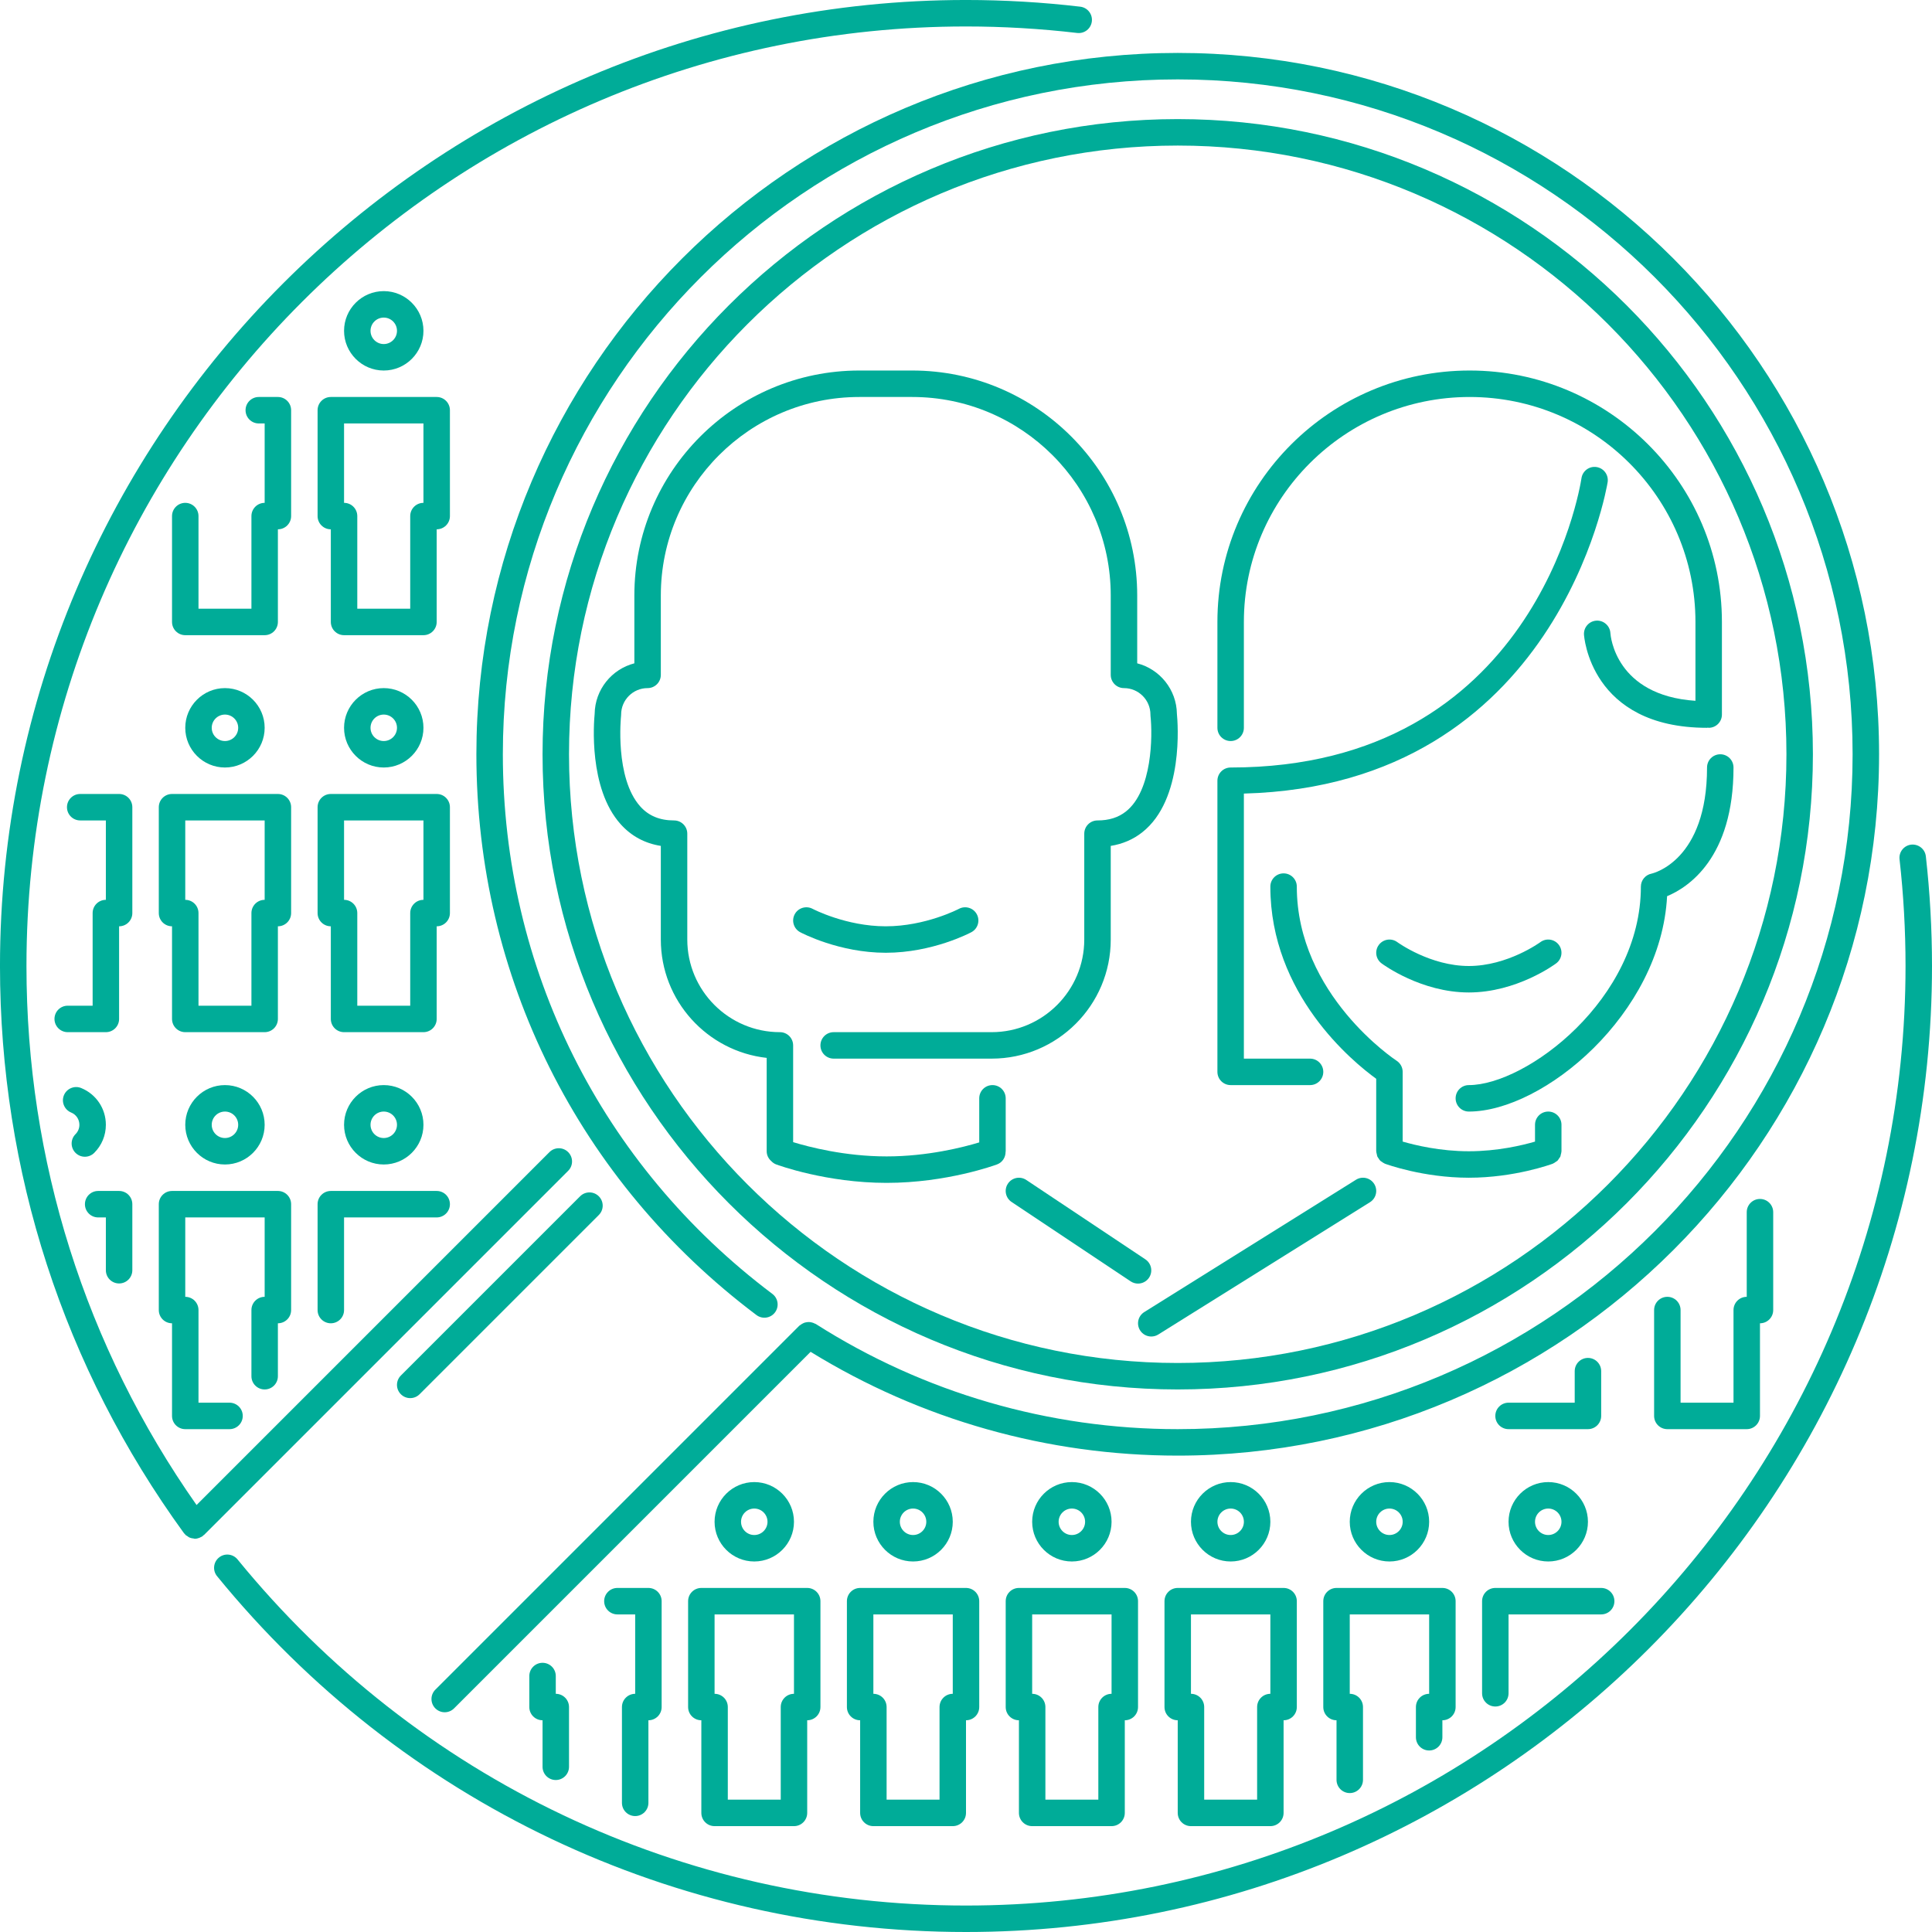<?xml version="1.0" encoding="UTF-8"?>
<svg width="146px" height="146px" viewBox="0 0 146 146" version="1.1" xmlns="http://www.w3.org/2000/svg" xmlns:xlink="http://www.w3.org/1999/xlink">
    <!-- Generator: Sketch 43.2 (39069) - http://www.bohemiancoding.com/sketch -->
    <title>Page 1</title>
    <desc>Created with Sketch.</desc>
    <defs></defs>
    <g id="Page-1" stroke="none" stroke-width="1" fill="none" fill-rule="evenodd">
        <g fill="#00AC98">
            <path d="M22,31 C22,30.448 21.553,30 21,30 L19.556,30 C19.003,30 18.556,30.448 18.556,31 C18.556,31.552 19.003,32 19.556,32 L20,32 L20,38 C19.447,38 19,38.448 19,39 L19,46 L15,46 L15,39 C15,38.448 14.553,38 14,38 C13.447,38 13,38.448 13,39 L13,47 C13,47.552 13.447,48 14,48 L20,48 C20.553,48 21,47.552 21,47 L21,40 C21.553,40 22,39.552 22,39 L22,31 Z" id="Fill-1"></path>
            <path d="M28,25 C28,24.449 28.448,24 29,24 C29.552,24 30,24.449 30,25 C30,25.551 29.552,26 29,26 C28.448,26 28,25.551 28,25 M32,25 C32,23.346 30.654,22 29,22 C27.346,22 26,23.346 26,25 C26,26.654 27.346,28 29,28 C30.654,28 32,26.654 32,25" id="Fill-3"></path>
            <path d="M32,38 C31.447,38 31,38.448 31,39 L31,46 L27,46 L27,39 C27,38.448 26.553,38 26,38 L26,32 L32,32 L32,38 Z M34,31 C34,30.448 33.553,30 33,30 L25,30 C24.447,30 24,30.448 24,31 L24,39 C24,39.552 24.447,40 25,40 L25,47 C25,47.552 25.447,48 26,48 L32,48 C32.553,48 33,47.552 33,47 L33,40 C33.553,40 34,39.552 34,39 L34,31 Z" id="Fill-5"></path>
            <path d="M16,55 C16,54.448 16.448,54 17,54 C17.552,54 18,54.448 18,55 C18,55.552 17.552,56 17,56 C16.448,56 16,55.552 16,55 M20,55 C20,53.346 18.654,52 17,52 C15.346,52 14,53.346 14,55 C14,56.654 15.346,58 17,58 C18.654,58 20,56.654 20,55" id="Fill-7"></path>
            <path d="M20,68 C19.447,68 19,68.447 19,69 L19,76 L15,76 L15,69 C15,68.447 14.553,68 14,68 L14,62 L20,62 L20,68 Z M22,61 C22,60.447 21.553,60 21,60 L13,60 C12.447,60 12,60.447 12,61 L12,69 C12,69.553 12.447,70 13,70 L13,77 C13,77.553 13.447,78 14,78 L20,78 C20.553,78 21,77.553 21,77 L21,70 C21.553,70 22,69.553 22,69 L22,61 Z" id="Fill-9"></path>
            <path d="M28,55 C28,54.448 28.448,54 29,54 C29.552,54 30,54.448 30,55 C30,55.552 29.552,56 29,56 C28.448,56 28,55.552 28,55 M32,55 C32,53.346 30.654,52 29,52 C27.346,52 26,53.346 26,55 C26,56.654 27.346,58 29,58 C30.654,58 32,56.654 32,55" id="Fill-11"></path>
            <path d="M32,68 C31.447,68 31,68.447 31,69 L31,76 L27,76 L27,69 C27,68.447 26.553,68 26,68 L26,62 L32,62 L32,68 Z M34,61 C34,60.447 33.553,60 33,60 L25,60 C24.447,60 24,60.447 24,61 L24,69 C24,69.553 24.447,70 25,70 L25,77 C25,77.553 25.447,78 26,78 L32,78 C32.553,78 33,77.553 33,77 L33,70 C33.553,70 34,69.553 34,69 L34,61 Z" id="Fill-13"></path>
            <path d="M16,85 C16,84.448 16.448,84 17,84 C17.552,84 18,84.448 18,85 C18,85.552 17.552,86 17,86 C16.448,86 16,85.552 16,85 M20,85 C20,83.346 18.654,82 17,82 C15.346,82 14,83.346 14,85 C14,86.654 15.346,88 17,88 C18.654,88 20,86.654 20,85" id="Fill-15"></path>
            <path d="M19,99 L19,104 C19,104.553 19.447,105 20,105 C20.553,105 21,104.553 21,104 L21,100 C21.553,100 22,99.553 22,99 L22,91 C22,90.447 21.553,90 21,90 L13,90 C12.447,90 12,90.447 12,91 L12,99 C12,99.553 12.447,100 13,100 L13,107 C13,107.553 13.447,108 14,108 L17.345,108 C17.897,108 18.345,107.553 18.345,107 C18.345,106.447 17.897,106 17.345,106 L15,106 L15,99 C15,98.447 14.553,98 14,98 L14,92 L20,92 L20,98 C19.447,98 19,98.447 19,99" id="Fill-17"></path>
            <path d="M10,61 C10,60.447 9.553,60 9,60 L6.061,60 C5.508,60 5.061,60.447 5.061,61 C5.061,61.553 5.508,62 6.061,62 L8,62 L8,68 C7.447,68 7,68.447 7,69 L7,76 L5.117,76 C4.564,76 4.117,76.447 4.117,77 C4.117,77.553 4.564,78 5.117,78 L8,78 C8.553,78 9,77.553 9,77 L9,70 C9.553,70 10,69.553 10,69 L10,61 Z" id="Fill-19"></path>
            <path d="M5.706,87.12 C5.901,87.316 6.157,87.414 6.414,87.414 C6.67,87.414 6.925,87.316 7.12,87.122 C7.687,86.557 8,85.803 8,85 C8,83.776 7.268,82.686 6.135,82.222 C5.627,82.014 5.041,82.257 4.83,82.768 C4.621,83.279 4.866,83.863 5.377,84.073 C5.756,84.227 6,84.592 6,85 C6,85.267 5.896,85.518 5.708,85.706 C5.316,86.096 5.316,86.729 5.706,87.12" id="Fill-21"></path>
            <path d="M9,96.99 C9.553,96.99 10,96.543 10,95.99 L10,91 C10,90.447 9.553,90 9,90 L7.418,90 C6.865,90 6.418,90.447 6.418,91 C6.418,91.553 6.865,92 7.418,92 L8,92 L8,95.99 C8,96.543 8.447,96.99 9,96.99" id="Fill-23"></path>
            <path d="M28,85 C28,84.448 28.448,84 29,84 C29.552,84 30,84.448 30,85 C30,85.552 29.552,86 29,86 C28.448,86 28,85.552 28,85 M32,85 C32,83.346 30.654,82 29,82 C27.346,82 26,83.346 26,85 C26,86.654 27.346,88 29,88 C30.654,88 32,86.654 32,85" id="Fill-25"></path>
            <path d="M24,91 L24,99 C24,99.553 24.447,100 25,100 C25.553,100 26,99.553 26,99 L26,92 L33,92 C33.553,92 34,91.553 34,91 C34,90.447 33.553,90 33,90 L25,90 C24.447,90 24,90.447 24,91" id="Fill-27"></path>
            <path d="M56,115 C56,114.448 56.448,114 57,114 C57.552,114 58,114.448 58,115 C58,115.552 57.552,116 57,116 C56.448,116 56,115.552 56,115 M60,115 C60,113.346 58.654,112 57,112 C55.346,112 54,113.346 54,115 C54,116.654 55.346,118 57,118 C58.654,118 60,116.654 60,115" id="Fill-29"></path>
            <path d="M54,122 L60,122 L60,128 C59.447,128 59,128.447 59,129 L59,136 L55,136 L55,129 C55,128.447 54.553,128 54,128 L54,122 Z M54,138 L60,138 C60.553,138 61,137.553 61,137 L61,130 C61.553,130 62,129.553 62,129 L62,121 C62,120.447 61.553,120 61,120 L53,120 C52.447,120 52,120.447 52,121 L52,129 C52,129.553 52.447,130 53,130 L53,137 C53,137.553 53.447,138 54,138 L54,138 Z" id="Fill-31"></path>
            <path d="M47,129 L47,136.239 C47,136.792 47.447,137.239 48,137.239 C48.553,137.239 49,136.792 49,136.239 L49,130 C49.553,130 50,129.553 50,129 L50,121 C50,120.447 49.553,120 49,120 L46.656,120 C46.104,120 45.656,120.447 45.656,121 C45.656,121.553 46.104,122 46.656,122 L48,122 L48,128 C47.447,128 47,128.447 47,129" id="Fill-33"></path>
            <path d="M42,134.515 C42.553,134.515 43,134.068 43,133.515 L43,129 C43,128.448 42.553,128 42,128 L42,126.657 C42,126.104 41.553,125.657 41,125.657 C40.447,125.657 40,126.104 40,126.657 L40,129 C40,129.553 40.447,130 41,130 L41,133.515 C41,134.068 41.447,134.515 42,134.515" id="Fill-35"></path>
            <path d="M121,107 L121,103.617 C121,103.064 120.553,102.617 120,102.617 C119.447,102.617 119,103.064 119,103.617 L119,106 L114,106 C113.447,106 113,106.447 113,107 C113,107.553 113.447,108 114,108 L120,108 C120.553,108 121,107.553 121,107" id="Fill-37"></path>
            <path d="M126,98 C125.447,98 125,98.447 125,99 L125,107 C125,107.553 125.447,108 126,108 L132,108 C132.553,108 133,107.553 133,107 L133,100 C133.553,100 134,99.553 134,99 L134,91.604 C134,91.052 133.553,90.604 133,90.604 C132.447,90.604 132,91.052 132,91.604 L132,98 C131.447,98 131,98.447 131,99 L131,106 L127,106 L127,99 C127,98.447 126.553,98 126,98" id="Fill-39"></path>
            <path d="M68,115 C68,114.448 68.448,114 69,114 C69.552,114 70,114.448 70,115 C70,115.552 69.552,116 69,116 C68.448,116 68,115.552 68,115 M72,115 C72,113.346 70.654,112 69,112 C67.346,112 66,113.346 66,115 C66,116.654 67.346,118 69,118 C70.654,118 72,116.654 72,115" id="Fill-41"></path>
            <path d="M66,122 L72,122 L72,128 C71.447,128 71,128.447 71,129 L71,136 L67,136 L67,129 C67,128.447 66.553,128 66,128 L66,122 Z M66,138 L72,138 C72.553,138 73,137.553 73,137 L73,130 C73.553,130 74,129.553 74,129 L74,121 C74,120.447 73.553,120 73,120 L65,120 C64.447,120 64,120.447 64,121 L64,129 C64,129.553 64.447,130 65,130 L65,137 C65,137.553 65.447,138 66,138 L66,138 Z" id="Fill-43"></path>
            <path d="M80,115 C80,114.448 80.448,114 81,114 C81.552,114 82,114.448 82,115 C82,115.552 81.552,116 81,116 C80.448,116 80,115.552 80,115 M84,115 C84,113.346 82.654,112 81,112 C79.346,112 78,113.346 78,115 C78,116.654 79.346,118 81,118 C82.654,118 84,116.654 84,115" id="Fill-45"></path>
            <path d="M78,122 L84,122 L84,128 C83.447,128 83,128.447 83,129 L83,136 L79,136 L79,129 C79,128.447 78.553,128 78,128 L78,122 Z M78,138 L84,138 C84.553,138 85,137.553 85,137 L85,130 C85.553,130 86,129.553 86,129 L86,121 C86,120.447 85.553,120 85,120 L77,120 C76.447,120 76,120.447 76,121 L76,129 C76,129.553 76.447,130 77,130 L77,137 C77,137.553 77.447,138 78,138 L78,138 Z" id="Fill-47"></path>
            <path d="M92,115 C92,114.448 92.448,114 93,114 C93.552,114 94,114.448 94,115 C94,115.552 93.552,116 93,116 C92.448,116 92,115.552 92,115 M96,115 C96,113.346 94.654,112 93,112 C91.346,112 90,113.346 90,115 C90,116.654 91.346,118 93,118 C94.654,118 96,116.654 96,115" id="Fill-49"></path>
            <path d="M90,122 L96,122 L96,128 C95.447,128 95,128.447 95,129 L95,136 L91,136 L91,129 C91,128.447 90.553,128 90,128 L90,122 Z M90,138 L96,138 C96.553,138 97,137.553 97,137 L97,130 C97.553,130 98,129.553 98,129 L98,121 C98,120.447 97.553,120 97,120 L89,120 C88.447,120 88,120.447 88,121 L88,129 C88,129.553 88.447,130 89,130 L89,137 C89,137.553 89.447,138 90,138 L90,138 Z" id="Fill-51"></path>
            <path d="M104,115 C104,114.448 104.448,114 105,114 C105.552,114 106,114.448 106,115 C106,115.552 105.552,116 105,116 C104.448,116 104,115.552 104,115 M108,115 C108,113.346 106.654,112 105,112 C103.346,112 102,113.346 102,115 C102,116.654 103.346,118 105,118 C106.654,118 108,116.654 108,115" id="Fill-53"></path>
            <path d="M107,129 L107,131.283 C107,131.836 107.447,132.283 108,132.283 C108.553,132.283 109,131.836 109,131.283 L109,130 C109.553,130 110,129.553 110,129 L110,121 C110,120.447 109.553,120 109,120 L101,120 C100.447,120 100,120.447 100,121 L100,129 C100,129.553 100.447,130 101,130 L101,134.501 C101,135.054 101.447,135.501 102,135.501 C102.553,135.501 103,135.054 103,134.501 L103,129 C103,128.447 102.553,128 102,128 L102,122 L108,122 L108,128 C107.447,128 107,128.447 107,129" id="Fill-55"></path>
            <path d="M118,115 C118,115.552 117.552,116 117,116 C116.448,116 116,115.552 116,115 C116,114.448 116.448,114 117,114 C117.552,114 118,114.448 118,115 M114,115 C114,116.654 115.346,118 117,118 C118.654,118 120,116.654 120,115 C120,113.346 118.654,112 117,112 C115.346,112 114,113.346 114,115" id="Fill-57"></path>
            <path d="M112,121 L112,127.96 C112,128.513 112.447,128.96 113,128.96 C113.553,128.96 114,128.513 114,127.96 L114,122 L121,122 C121.553,122 122,121.553 122,121 C122,120.447 121.553,120 121,120 L113,120 C112.447,120 112,120.447 112,121" id="Fill-59"></path>
            <path d="M129,58 C129,65.007 124.966,65.983 124.804,66.02 C124.337,66.113 124,66.523 124,67 C124,75.516 115.336,82 111,82 C110.447,82 110,82.447 110,83 C110,83.553 110.447,84 111,84 C116.635,84 125.518,76.624 125.981,67.725 C127.571,67.063 131,64.843 131,58 C131,57.447 130.553,57 130,57 C129.447,57 129,57.447 129,58" id="Fill-61"></path>
            <path d="M117,84 C116.447,84 116,84.447 116,85 L116,86.27 C115.052,86.547 113.167,87 111,87 C108.843,87 106.95,86.545 105.999,86.269 L105.999,81 C105.999,80.661 105.826,80.344 105.541,80.159 C105.466,80.111 97.999,75.186 97.999,67 C97.999,66.447 97.552,66 96.999,66 C96.446,66 95.999,66.447 95.999,67 C95.999,75.138 102.219,80.232 103.999,81.523 L103.999,87 C103.999,87.009 104.004,87.016 104.004,87.025 C104.006,87.092 104.028,87.154 104.043,87.219 C104.058,87.282 104.063,87.347 104.088,87.405 C104.11,87.453 104.147,87.491 104.176,87.536 C104.217,87.598 104.252,87.665 104.306,87.717 C104.34,87.75 104.387,87.769 104.426,87.798 C104.492,87.846 104.556,87.896 104.633,87.926 C104.64,87.929 104.644,87.935 104.651,87.938 C104.768,87.98 107.546,89 111,89 C114.454,89 117.232,87.98 117.349,87.938 C117.356,87.935 117.36,87.929 117.367,87.926 C117.442,87.896 117.504,87.847 117.568,87.801 C117.61,87.771 117.659,87.751 117.695,87.716 C117.743,87.669 117.774,87.608 117.812,87.551 C117.846,87.501 117.888,87.458 117.913,87.403 C117.934,87.354 117.937,87.299 117.95,87.247 C117.97,87.172 117.994,87.099 117.996,87.021 C117.996,87.013 118,87.007 118,87 L118,85 C118,84.447 117.553,84 117,84" id="Fill-63"></path>
            <path d="M92.999,82 L99,82 C99.553,82 100,81.553 100,81 C100,80.447 99.553,80 99,80 L93.999,80 L93.999,59.97 C117.733,59.34 121.454,36.665 121.489,36.433 C121.571,35.887 121.196,35.378 120.65,35.295 C120.104,35.209 119.595,35.587 119.512,36.133 C119.375,37.026 115.899,58 92.999,58 C92.446,58 91.999,58.447 91.999,59 L91.999,81 C91.999,81.553 92.446,82 92.999,82" id="Fill-65"></path>
            <path d="M92.999,56 C93.552,56 93.999,55.553 93.999,55 L93.999,47 C93.999,37.626 101.653,30 111.061,30 C120.47,30 128.124,37.626 128.124,47 L128.124,52.96 C122.078,52.555 121.71,48.047 121.697,47.845 C121.667,47.296 121.191,46.873 120.65,46.901 C120.099,46.928 119.673,47.397 119.7,47.949 C119.704,48.02 120.149,55 128.999,55 C129.021,55 129.04,54.989 129.062,54.987 C129.083,54.989 129.102,55 129.124,55 C129.677,55 130.124,54.553 130.124,54 L130.124,47 C130.124,36.523 121.572,28 111.061,28 C100.551,28 91.999,36.523 91.999,47 L91.999,55 C91.999,55.553 92.446,56 92.999,56" id="Fill-67"></path>
            <path d="M75,82 C74.447,82 74,82.447 74,83 L74,86.331 C72.807,86.692 70.105,87.389 67,87.389 C63.838,87.389 61.096,86.667 59.937,86.311 L59.937,79 C59.937,78.447 59.49,78 58.938,78 C55.078,78 51.938,74.859 51.938,71 L51.938,63 C51.938,62.447 51.49,62 50.938,62 C49.857,62 49.021,61.653 48.383,60.941 C46.447,58.783 46.927,54.156 46.932,54.109 C46.936,54.073 46.938,54.036 46.938,54 C46.938,52.897 47.835,52 48.938,52 C49.49,52 49.938,51.553 49.938,51 L49.938,45 C49.938,36.729 56.666,30 64.937,30 L68.938,30 C77.209,30 83.938,36.729 83.938,45 L83.938,51 C83.938,51.553 84.385,52 84.938,52 C86.04,52 86.938,52.897 86.938,54 C86.938,54.036 86.939,54.073 86.943,54.109 C87.104,55.584 87.083,59.755 85.08,61.328 C84.505,61.78 83.805,62 82.937,62 C82.385,62 81.937,62.447 81.937,63 L81.937,71 C81.937,74.859 78.797,78 74.938,78 L63,78 C62.447,78 62,78.447 62,79 C62,79.553 62.447,80 63,80 L74.938,80 C79.9,80 83.938,75.963 83.938,71 L83.938,63.924 C84.836,63.78 85.633,63.438 86.315,62.9 C89.479,60.416 89.004,54.614 88.938,53.944 C88.912,52.108 87.644,50.567 85.938,50.127 L85.938,45 C85.938,35.626 78.312,28 68.938,28 L64.937,28 C55.563,28 47.938,35.626 47.938,45 L47.938,50.127 C46.231,50.567 44.963,52.108 44.938,53.944 C44.877,54.56 44.466,59.563 46.891,62.272 C47.702,63.18 48.724,63.732 49.938,63.924 L49.938,71 C49.938,75.625 53.443,79.445 57.938,79.944 L57.938,87 C57.938,87.301 58.076,87.562 58.286,87.745 C58.387,87.85 58.506,87.939 58.651,87.993 C58.805,88.05 62.454,89.389 67,89.389 C71.546,89.389 75.195,88.05 75.349,87.993 C75.755,87.842 75.994,87.456 75.991,87.047 C75.991,87.03 76,87.017 76,87 L76,83 C76,82.447 75.553,82 75,82" id="Fill-69"></path>
            <path d="M117.597,72.802 C118.039,72.473 118.131,71.849 117.803,71.406 C117.475,70.963 116.849,70.868 116.405,71.197 C116.38,71.215 113.926,73 111,73 C108.095,73 105.655,71.24 105.597,71.198 C105.153,70.869 104.529,70.962 104.199,71.404 C103.868,71.846 103.96,72.473 104.404,72.802 C104.524,72.892 107.397,75 111,75 C114.604,75 117.477,72.892 117.597,72.802" id="Fill-71"></path>
            <path d="M73.409,70.444 C73.895,70.183 74.078,69.58 73.819,69.092 C73.559,68.605 72.954,68.423 72.468,68.679 C72.442,68.693 69.943,70 66.937,70 C63.931,70 61.432,68.693 61.407,68.679 C60.92,68.423 60.314,68.605 60.055,69.092 C59.797,69.58 59.979,70.183 60.466,70.444 C60.584,70.507 63.414,72 66.937,72 C70.461,72 73.291,70.507 73.409,70.444" id="Fill-73"></path>
            <path d="M103.848,89.47 C103.556,89.001 102.94,88.859 102.47,89.153 L86.47,99.153 C86.002,99.445 85.86,100.062 86.153,100.531 C86.342,100.834 86.668,101 87.001,101 C87.182,101 87.366,100.951 87.531,100.848 L103.531,90.848 C103.998,90.556 104.141,89.939 103.848,89.47" id="Fill-75"></path>
            <path d="M86.832,96.555 C87.139,96.095 87.015,95.475 86.555,95.168 L77.555,89.168 C77.093,88.863 76.474,88.986 76.168,89.446 C75.861,89.906 75.985,90.526 76.445,90.832 L85.445,96.832 C85.616,96.946 85.809,97 85.999,97 C86.322,97 86.64,96.844 86.832,96.555" id="Fill-77"></path>
            <path d="M42.935,88.478 C43.327,88.088 43.327,87.456 42.935,87.064 C42.544,86.674 41.913,86.674 41.522,87.064 L14.854,113.733 C6.447,101.76 2,87.707 2,72.999 C2,33.85 33.85,2 72.999,2 C75.805,2 78.63,2.166 81.4,2.491 C81.954,2.555 82.445,2.164 82.51,1.615 C82.575,1.067 82.181,0.57 81.633,0.505 C78.787,0.17 75.882,-0.001 72.999,-0.001 C32.748,-0.001 -0.001,32.748 -0.001,72.999 C-0.001,88.525 4.809,103.35 13.909,115.871 C13.925,115.894 13.953,115.903 13.97,115.924 C13.988,115.944 13.995,115.969 14.012,115.987 C14.056,116.031 14.113,116.052 14.162,116.087 C14.214,116.123 14.259,116.165 14.316,116.189 C14.418,116.234 14.525,116.254 14.634,116.263 C14.664,116.266 14.688,116.284 14.717,116.284 C14.836,116.284 14.954,116.255 15.066,116.213 C15.098,116.201 15.124,116.183 15.155,116.168 C15.206,116.144 15.258,116.126 15.305,116.091 C15.328,116.076 15.338,116.049 15.36,116.031 C15.38,116.013 15.406,116.007 15.427,115.987 L42.935,88.478 Z" id="Fill-79"></path>
            <path d="M43,57 C43,31.636 63.636,11 89,11 C114.364,11 135,31.636 135,57 C135,82.364 114.364,103 89,103 C63.636,103 43,82.364 43,57 M137,57 C137,30.533 115.468,9 89,9 C62.532,9 41,30.533 41,57 C41,83.468 62.532,105 89,105 C115.468,105 137,83.468 137,57" id="Fill-81"></path>
            <path d="M45.252,90.403 C44.861,90.012 44.229,90.012 43.838,90.403 L30.293,103.948 C29.902,104.339 29.902,104.971 30.293,105.362 C30.488,105.557 30.744,105.655 31,105.655 C31.256,105.655 31.512,105.557 31.707,105.362 L45.252,91.817 C45.643,91.426 45.643,90.794 45.252,90.403" id="Fill-83"></path>
            <path d="M145.535,64.71 C145.473,64.161 144.979,63.773 144.429,63.828 C143.88,63.891 143.485,64.386 143.547,64.935 C143.848,67.597 144,70.311 144,73 C144,112.149 112.149,144 73,144 C51.574,144 31.511,134.467 17.952,117.846 C17.603,117.418 16.973,117.352 16.546,117.703 C16.118,118.052 16.054,118.682 16.402,119.109 C30.342,136.199 50.971,146 73,146 C113.252,146 146,113.252 146,73 C146,70.236 145.844,67.447 145.535,64.71" id="Fill-85"></path>
            <path d="M36,57 C36,73.812 43.714,89.257 57.164,99.377 C57.607,99.71 58.233,99.62 58.564,99.18 C58.896,98.738 58.809,98.111 58.367,97.779 C45.424,88.04 38,73.177 38,57 C38,28.878 60.879,6 89,6 C117.121,6 140,28.878 140,57 C140,85.121 117.121,108 89,108 C79.271,108 69.812,105.251 61.645,100.05 C61.623,100.036 61.597,100.035 61.575,100.023 C61.503,99.984 61.431,99.958 61.353,99.938 C61.304,99.926 61.258,99.915 61.208,99.91 C61.131,99.902 61.058,99.906 60.981,99.916 C60.929,99.922 60.879,99.93 60.828,99.945 C60.76,99.965 60.699,99.994 60.636,100.029 C60.58,100.059 60.529,100.091 60.48,100.132 C60.455,100.152 60.425,100.161 60.402,100.184 L32.899,127.687 C32.509,128.077 32.509,128.71 32.899,129.101 C33.095,129.296 33.351,129.394 33.606,129.394 C33.862,129.394 34.118,129.296 34.313,129.101 L61.257,102.157 C69.587,107.286 79.159,110 89,110 C118.225,110 142,86.225 142,57 C142,27.776 118.225,4 89,4 C59.775,4 36,27.776 36,57" id="Fill-87"></path>
        </g>
    </g>
</svg>